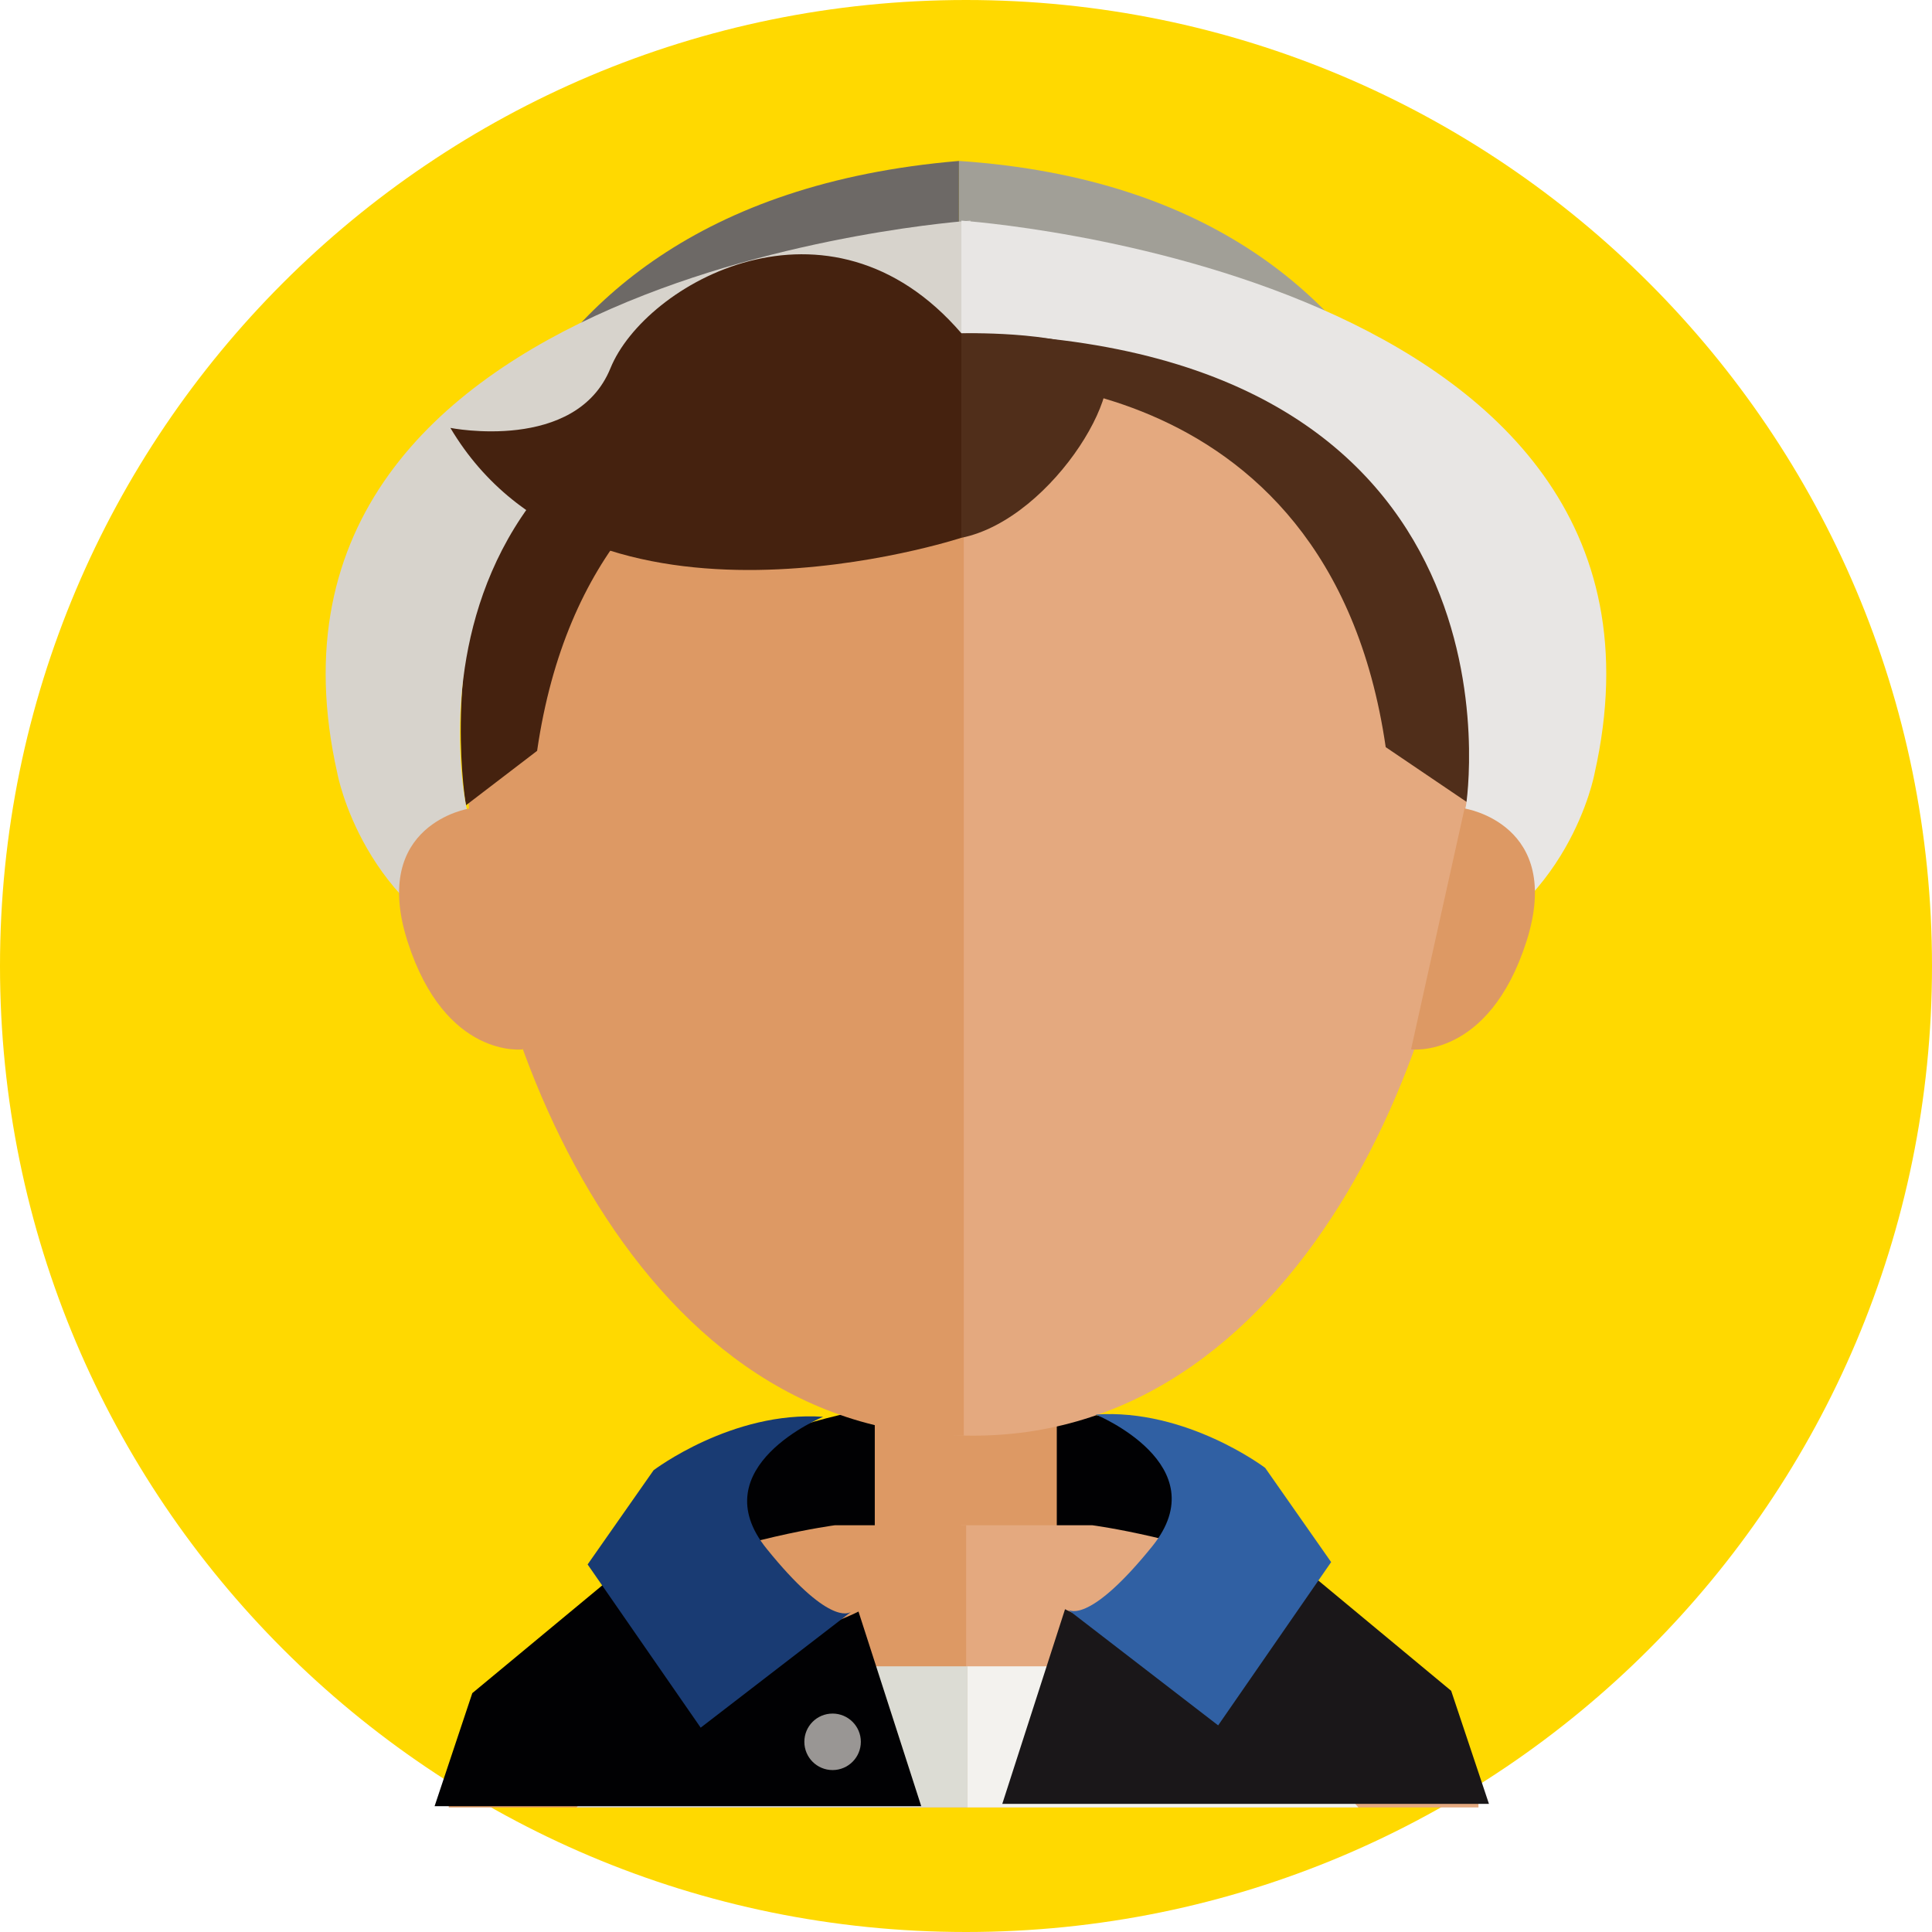 <?xml version="1.0" encoding="utf-8"?>
<!-- Generator: Adobe Illustrator 16.0.3, SVG Export Plug-In . SVG Version: 6.00 Build 0)  -->
<!DOCTYPE svg PUBLIC "-//W3C//DTD SVG 1.1//EN" "http://www.w3.org/Graphics/SVG/1.1/DTD/svg11.dtd">
<svg version="1.1" id="Capa_1" xmlns="http://www.w3.org/2000/svg" xmlns:xlink="http://www.w3.org/1999/xlink" x="0px" y="0px"
	 width="27.154px" height="27.154px" viewBox="0 0 27.154 27.154" enable-background="new 0 0 27.154 27.154" xml:space="preserve">
<g>
	<g>
		<defs>
			<rect id="SVGID_1_" x="-240.65" y="-261.56" width="792" height="612"/>
		</defs>
		<clipPath id="SVGID_2_">
			<use xlink:href="#SVGID_1_"  overflow="visible"/>
		</clipPath>
		<path clip-path="url(#SVGID_2_)" fill="#FFD900" d="M-2.849,13.577c0,7.499-6.079,13.577-13.577,13.577
			c-7.499,0-13.578-6.078-13.578-13.577S-23.925,0-16.426,0C-8.928,0-2.849,6.078-2.849,13.577"/>
		<path clip-path="url(#SVGID_2_)" fill="#FFD900" d="M27.154,13.577c0,7.499-6.078,13.577-13.577,13.577
			C6.079,27.154,0,21.076,0,13.577S6.079,0,13.577,0C21.076,0,27.154,6.078,27.154,13.577"/>
		<path clip-path="url(#SVGID_2_)" fill="#BFE10E" d="M-2.849,41.523c0,7.499-6.079,13.577-13.577,13.577
			c-7.499,0-13.578-6.078-13.578-13.577c0-7.499,6.079-13.578,13.578-13.578C-8.928,27.945-2.849,34.024-2.849,41.523"/>
		<path clip-path="url(#SVGID_2_)" fill="#BFE10E" d="M27.154,41.523c0,7.499-6.078,13.577-13.577,13.577
			C6.079,55.1,0,49.022,0,41.523c0-7.499,6.079-13.578,13.577-13.578C21.076,27.945,27.154,34.024,27.154,41.523"/>
		<path clip-path="url(#SVGID_2_)" fill="#F0047F" d="M-2.849,69.469c0,7.499-6.079,13.577-13.577,13.577
			c-7.499,0-13.578-6.078-13.578-13.577s6.079-13.577,13.578-13.577C-8.928,55.892-2.849,61.97-2.849,69.469"/>
		<path clip-path="url(#SVGID_2_)" fill="#F0047F" d="M27.154,69.469c0,7.499-6.078,13.577-13.577,13.577
			C6.079,83.046,0,76.968,0,69.469s6.079-13.577,13.577-13.577C21.076,55.892,27.154,61.97,27.154,69.469"/>
		<path clip-path="url(#SVGID_2_)" fill="#0A51A1" d="M-2.849,97.415c0,7.499-6.079,13.578-13.577,13.578
			c-7.499,0-13.578-6.079-13.578-13.578c0-7.498,6.079-13.576,13.578-13.576C-8.928,83.838-2.849,89.917-2.849,97.415"/>
		<path clip-path="url(#SVGID_2_)" fill="#0A51A1" d="M27.154,97.415c0,7.499-6.078,13.578-13.577,13.578
			C6.079,110.993,0,104.914,0,97.415c0-7.498,6.079-13.576,13.577-13.576C21.076,83.838,27.154,89.917,27.154,97.415"/>
		<path clip-path="url(#SVGID_2_)" fill="#FF8C00" d="M-2.849,125.362c0,7.498-6.079,13.576-13.577,13.576
			c-7.499,0-13.578-6.078-13.578-13.576c0-7.499,6.079-13.577,13.578-13.577C-8.928,111.785-2.849,117.863-2.849,125.362"/>
		<path clip-path="url(#SVGID_2_)" fill="#FF8C00" d="M27.154,125.362c0,7.498-6.078,13.576-13.577,13.576
			C6.079,138.938,0,132.86,0,125.362c0-7.499,6.079-13.577,13.577-13.577C21.076,111.785,27.154,117.863,27.154,125.362"/>
		<path clip-path="url(#SVGID_2_)" fill="#DE9865" d="M-23.963,39.69c0.526,1.637,1.605,1.498,1.605,1.498l-0.745-3.347
			C-23.104,37.841-24.49,38.056-23.963,39.69"/>
		<path clip-path="url(#SVGID_2_)" fill="#DE9865" d="M-9.713,37.842l-0.745,3.346c0,0,1.079,0.139,1.605-1.497
			C-8.326,38.055-9.713,37.842-9.713,37.842"/>
		<rect x="-17.659" y="45.352" clip-path="url(#SVGID_2_)" fill="#DE9865" width="2.533" height="2.528"/>
		<polygon clip-path="url(#SVGID_2_)" fill="#010103" points="-23.531,48.662 -10.362,48.662 -8.923,37.498 -24.098,37.193 		"/>
		<rect x="-17.645" y="45.39" clip-path="url(#SVGID_2_)" fill="#DE9865" width="2.441" height="2.573"/>
		<path clip-path="url(#SVGID_2_)" fill="#E4AA7F" d="M-16.421,30.074c-3.825,0-6.927,3.096-6.927,6.914
			c0,3.817,0.742,9.629,6.927,9.629c6.825,0,6.927-5.813,6.927-9.629C-9.495,33.17-12.596,30.074-16.421,30.074"/>
		<path clip-path="url(#SVGID_2_)" fill="#DE9865" d="M-23.348,36.988c0,3.817,0.742,9.629,6.927,9.629V30.074
			C-20.245,30.074-23.348,33.17-23.348,36.988"/>
		<path clip-path="url(#SVGID_2_)" fill="#E4AA7F" d="M-14.634,47.863h-1.824v3.92h7.2C-9.258,48.564-14.634,47.863-14.634,47.863"
			/>
		<path clip-path="url(#SVGID_2_)" fill="#DE9865" d="M-23.587,51.782h7.199v-3.92h-1.824
			C-18.212,47.862-23.587,48.564-23.587,51.782"/>
		<path clip-path="url(#SVGID_2_)" fill="#D7D3CC" d="M-17.863,47.789c0,0-3.75,0.307-2.878,0.35
			c0.872,0.044,0.654,3.644,0.654,3.644h3.707v-2.029C-18.342,49.839-17.863,47.789-17.863,47.789"/>
		<path clip-path="url(#SVGID_2_)" fill="#E9E7E5" d="M-14.897,47.789c0,0,0.479,2.051-1.483,1.964v2.029h3.706
			c0,0-0.218-3.6,0.655-3.644C-11.147,48.095-14.897,47.789-14.897,47.789"/>
		<path clip-path="url(#SVGID_2_)" fill="#010103" d="M-24.883,38.545c0.523,2.66,1.221,3.226-0.437,4.884
			c-1.656,1.657-2.703,5.625,2.4,6.497c4.995,0.854,4.403-3.619,4.403-3.619s-0.479,0.654-1.962-0.741
			c-1.483-1.396-2.703-3.533-2.398-7.937c0.306-4.405,6.456-3.489,6.456-3.489v-4.066C-23.089,29.628-25.406,35.885-24.883,38.545"
			/>
		<path clip-path="url(#SVGID_2_)" fill="#1A1719" d="M-7.971,38.545c0.523-2.66-1.792-8.917-8.462-8.471v4.066
			c0,0,6.151-0.916,6.457,3.489c0.305,4.404-0.916,6.541-2.399,7.937c-1.483,1.396-1.962,0.741-1.962,0.741s-0.59,4.473,4.405,3.619
			c5.102-0.872,4.056-4.84,2.398-6.497C-9.191,41.771-8.493,41.205-7.971,38.545"/>
		<path clip-path="url(#SVGID_2_)" fill="#010103" d="M-23.348,38.601c0,0,5.268-0.493,6.969-0.406v-6.846
			C-16.379,31.349-23.905,31.725-23.348,38.601"/>
		<path clip-path="url(#SVGID_2_)" fill="#1A1719" d="M-16.444,31.349v6.847c1.701-0.087,6.969,0.405,6.969,0.405
			C-8.918,31.725-16.444,31.349-16.444,31.349"/>
		<rect x="-17.383" y="40.419" clip-path="url(#SVGID_2_)" fill="#010103" width="1.004" height="0.61"/>
		<rect x="-16.401" y="40.419" clip-path="url(#SVGID_2_)" fill="#1A1719" width="1.003" height="0.61"/>
		<path clip-path="url(#SVGID_2_)" fill="#010103" d="M-21.787,40.681c-0.176,0.611,0.218,2.792,2.181,3.054
			c2.366,0.315,2.659-3.228,2.659-3.228C-19.781,38.806-21.787,40.681-21.787,40.681"/>
		<path clip-path="url(#SVGID_2_)" fill="#1A1719" d="M-15.829,40.463c0,0,0.295,3.542,2.661,3.227
			c1.962-0.261,2.355-2.442,2.18-3.053C-10.988,40.637-12.994,38.762-15.829,40.463"/>
		<path clip-path="url(#SVGID_2_)" fill="#DE9865" d="M5.853,124.19c0.537,1.673,1.639,1.531,1.639,1.531l-0.761-3.422
			C6.731,122.299,5.316,122.518,5.853,124.19"/>
		<path clip-path="url(#SVGID_2_)" fill="#DE9865" d="M20.503,122.299l-0.76,3.422c0,0,1.101,0.142,1.639-1.531
			C21.919,122.518,20.503,122.299,20.503,122.299"/>
		<rect x="12.289" y="129.981" clip-path="url(#SVGID_2_)" fill="#DE9865" width="2.585" height="2.584"/>
		<path clip-path="url(#SVGID_2_)" fill="#E4AA7F" d="M13.551,114.355c-3.905,0-7.07,3.166-7.07,7.07
			c0,3.906,1.969,9.851,7.07,9.851c5.862,0,7.07-5.944,7.07-9.851C20.621,117.521,17.456,114.355,13.551,114.355"/>
		<path clip-path="url(#SVGID_2_)" fill="#DE9865" d="M6.482,121.425c0,3.905,1.598,9.851,7.07,9.851v-16.92
			C9.648,114.356,6.482,117.521,6.482,121.425"/>
		<path clip-path="url(#SVGID_2_)" fill="#D7D3CC" d="M15.455,132.565h-3.56c-5.301,0.685-5.613,4.009-5.613,4.009h14.637
			C20.918,133.283,15.455,132.565,15.455,132.565"/>
		<path clip-path="url(#SVGID_2_)" fill="#F5E4D7" d="M15.573,132.565h-1.861v4.009h7.348
			C21.06,133.283,15.573,132.565,15.573,132.565"/>
		<path clip-path="url(#SVGID_2_)" fill="#010103" d="M12.082,123.643H8.287c-0.483,0-0.874,0.337-0.874,0.75
			c0,0,0.479,2.765,2.779,2.765c2.301,0,2.764-2.765,2.764-2.765C12.956,123.98,12.564,123.643,12.082,123.643"/>
		<path clip-path="url(#SVGID_2_)" fill="#1A1719" d="M18.986,123.643h-3.794c-0.483,0-0.875,0.337-0.875,0.75
			c0,0,0.464,2.765,2.764,2.765c2.301,0,2.78-2.765,2.78-2.765C19.861,123.98,19.47,123.643,18.986,123.643"/>
		<path clip-path="url(#SVGID_2_)" fill="#010103" d="M12.337,124.547c0,0.189,0.152,0.342,0.342,0.342h0.974v-0.684h-0.974
			C12.489,124.206,12.337,124.359,12.337,124.547"/>
		<path clip-path="url(#SVGID_2_)" fill="#1A1719" d="M14.581,124.206h-0.927v0.684h0.927c0.188,0,0.342-0.152,0.342-0.342
			C14.922,124.359,14.769,124.206,14.581,124.206"/>
		<path clip-path="url(#SVGID_2_)" fill="#DE9865" d="M13.405,132.429v2.48c0.169,0.146,0.169,0.192,0.169,0.192l0.168-0.168
			l-0.048-2.505H13.405z"/>
		<path clip-path="url(#SVGID_2_)" fill="#E4AA7F" d="M13.577,132.431l0.004,2.671c0,0,3.321-0.636,3.32-2.218
			C16.9,132.884,16.076,132.375,13.577,132.431"/>
		<path clip-path="url(#SVGID_2_)" fill="#DE9865" d="M10.253,132.884c-0.002,1.582,3.32,2.218,3.32,2.218l0.003-2.671
			C11.079,132.375,10.253,132.884,10.253,132.884"/>
		<path clip-path="url(#SVGID_2_)" fill="#010103" d="M12.956,113.638l-1.487-0.987l-0.917,1.705l-1.871-1.423
			c-0.284,0.44-0.707,2.472-0.707,2.472c-0.565-0.283-1.978-0.495-1.978-0.495l0.286,3.143l-0.991-0.313
			c0.07,1.487,1.243,4.559,1.243,4.559s1.094-2.021,0.879-3.293c-0.216-1.271,3.78-0.988,6.16-0.177l0.898-2.471l-0.89-3.707
			L12.956,113.638z"/>
		<path clip-path="url(#SVGID_2_)" fill="#1A1719" d="M21.157,114.91c0,0-1.411,0.212-1.977,0.494c0,0-0.423-2.029-0.706-2.472
			l-1.871,1.423l-0.919-1.704l-1.486,0.988l-0.617-0.988v0.529v5.649c2.38-0.813,6.376-1.096,6.161,0.176
			c-0.215,1.271,0.878,3.294,0.878,3.294s1.173-3.072,1.243-4.561l-0.991,0.314L21.157,114.91z"/>
		<path clip-path="url(#SVGID_2_)" fill="#FBAD4B" d="M23.174,96.958c-1.923-1.406-1.968-3.749-1.968-3.749
			c0.377-4.59-7.701-2.668-7.701-2.668v11.662h9.764c1.781-1.265-0.986-2.201-0.095-2.201
			C24.066,100.002,25.097,98.363,23.174,96.958"/>
		<path clip-path="url(#SVGID_2_)" fill="#FD9B28" d="M5.948,93.209c0,0-0.046,2.343-1.969,3.749c-1.923,1.404-0.89,3.043,0,3.043
			c0.891,0-1.876,0.938-0.094,2.203h9.764V90.542C13.649,90.542,5.57,88.62,5.948,93.209"/>
		<path clip-path="url(#SVGID_2_)" fill="#DD9964" d="M5.441,95.65c0.576,1.792,1.757,1.64,1.757,1.64l-0.816-3.666
			C6.382,93.624,4.864,93.857,5.441,95.65"/>
		<path clip-path="url(#SVGID_2_)" fill="#DD9964" d="M20.914,93.635l-0.801,3.596c0,0,1.159,0.149,1.725-1.608
			C22.402,93.864,20.914,93.635,20.914,93.635"/>
		<rect x="12.267" y="101.707" clip-path="url(#SVGID_2_)" fill="#DD9964" width="2.722" height="2.718"/>
		<path clip-path="url(#SVGID_2_)" fill="#E4A97F" d="M13.597,85.287c-4.109,0-7.44,3.327-7.44,7.431s2.073,10.471,7.44,10.35
			c7.502-0.166,7.439-6.246,7.439-10.35S17.705,85.287,13.597,85.287"/>
		<path clip-path="url(#SVGID_2_)" fill="#DD9964" d="M6.158,92.717c0,4.104-0.21,9.867,7.44,10.35v-17.78
			C9.489,85.287,6.158,88.614,6.158,92.717"/>
		<path clip-path="url(#SVGID_2_)" fill="#DD9964" d="M6.146,108.582h7.464v-4.212h-1.691
			C11.919,104.37,6.146,105.124,6.146,108.582"/>
		<path clip-path="url(#SVGID_2_)" fill="#E4A97F" d="M15.266,104.37h-1.69v4.212h7.463C21.039,105.124,15.266,104.37,15.266,104.37
			"/>
		<path clip-path="url(#SVGID_2_)" fill="#680008" d="M10.748,104.328c-0.187,0.037-0.483,0.125-0.483,0.125
			c-0.376,0.363-2.633,4.071-2.633,4.071h5.684v-1.064C9.785,107.346,10.748,104.328,10.748,104.328"/>
		<path clip-path="url(#SVGID_2_)" fill="#AF090F" d="M16.196,104.475c0,0,0.907,3.019-2.624,3.132v1.063h5.739
			c0,0-2.256-3.709-2.633-4.07C16.678,104.6,16.383,104.511,16.196,104.475"/>
		<path clip-path="url(#SVGID_2_)" fill="#FD9B28" d="M10.125,92.564c0,0,1.477,0.51,3.473,1.107l-0.035-2.108
			C12,91.659,10.655,91.944,10.125,92.564"/>
		<path clip-path="url(#SVGID_2_)" fill="#FBAD4B" d="M20.771,92.086c-0.371-0.186-4.195-0.707-7.207-0.523l0.034,2.108
			c2.359,0.706,5.444,1.533,7.682,1.787C21.28,95.458,21.333,92.367,20.771,92.086"/>
		<path clip-path="url(#SVGID_2_)" fill="#680008" d="M5.948,93.209c0,0,2.935-0.795,7.706-0.795v-7.496
			C13.654,84.918,4.539,84.498,5.948,93.209"/>
		<path clip-path="url(#SVGID_2_)" fill="#AF090F" d="M13.564,84.918v7.495c4.771,0,7.706,0.796,7.706,0.796
			C22.679,84.498,13.564,84.918,13.564,84.918"/>
		<path clip-path="url(#SVGID_2_)" fill="#680008" d="M5.659,91.993c-0.009,0.012-0.352,0.069-0.349,0.624
			c0.005,0.957,1.304,0.441,1.304,0.441l1.656-1.861H5.8C5.227,91.478,5.8,91.782,5.659,91.993"/>
		<path clip-path="url(#SVGID_2_)" fill="#AF090F" d="M21.476,91.993c-0.141-0.211,0.431-0.515-0.141-0.796h-2.469l1.655,1.861
			c0,0,1.299,0.516,1.304-0.441C21.828,92.062,21.485,92.004,21.476,91.993"/>
		<path clip-path="url(#SVGID_2_)" fill="#010103" d="M5.948,108.637l7.673,0.033v-1.58c-3.316,0.026-6.184-0.935-6.184-0.935
			C6.02,107.062,5.948,108.637,5.948,108.637"/>
		<path clip-path="url(#SVGID_2_)" fill="#1A1719" d="M19.769,106.155c0,0-2.868,0.963-6.184,0.937v1.58l7.674-0.035
			C21.259,108.636,21.187,107.061,19.769,106.155"/>
		<rect x="12.078" y="74.088" clip-path="url(#SVGID_2_)" fill="#DD9964" width="2.559" height="2.558"/>
		<path clip-path="url(#SVGID_2_)" fill="#E8E6E4" d="M15.067,76.646v-0.603h-3.536v0.603c-5.267,0.677-5.577,3.966-5.577,3.966
			h14.542C20.496,77.356,15.067,76.646,15.067,76.646"/>
		<path clip-path="url(#SVGID_2_)" fill="#F6F6F2" d="M15.197,76.646v-0.603h-1.843v4.568h7.272
			C20.626,77.356,15.197,76.646,15.197,76.646"/>
		<path clip-path="url(#SVGID_2_)" fill="#DD9964" d="M20.3,66.459l-0.753,3.386c0,0,1.09,0.142,1.621-1.515
			C21.7,66.675,20.3,66.459,20.3,66.459"/>
		<path clip-path="url(#SVGID_2_)" fill="#DD9964" d="M5.7,68.331c0.531,1.656,1.621,1.515,1.621,1.515l-0.753-3.386
			C6.568,66.459,5.167,66.675,5.7,68.331"/>
		<path clip-path="url(#SVGID_2_)" fill="#E4A97F" d="M13.519,58.536c-3.864-0.059-7.042,3.026-7.101,6.89
			c-0.057,3.864,2.987,9.865,6.85,9.85c5.22-0.022,7.192-5.603,7.25-9.466C20.576,61.945,17.382,58.593,13.519,58.536"/>
		<path clip-path="url(#SVGID_2_)" fill="#DD9964" d="M6.353,65.809c0,3.864,2.052,9.687,7.038,9.443V58.511
			C9.528,58.511,6.353,61.945,6.353,65.809"/>
		<polygon clip-path="url(#SVGID_2_)" fill="#C7C4C6" points="11.531,76.646 12.145,77.625 13.221,76.043 11.531,76.043 		"/>
		<polygon clip-path="url(#SVGID_2_)" fill="#E8E6E4" points="14.606,77.625 15.22,76.646 15.22,76.043 13.53,76.043 		"/>
		<path clip-path="url(#SVGID_2_)" fill="#010103" d="M11.33,58.733c-6.73,1.494-4.933,8.246-4.933,8.246l1.043-1.788
			c-0.763-1.675,1.342-2.558,2.764-3.115c1.42-0.559,3.222,0.953,3.222,0.953v-4.628C12.594,58.348,11.33,58.733,11.33,58.733"/>
		<path clip-path="url(#SVGID_2_)" fill="#1A1719" d="M15.523,58.733c0,0-1.265-0.385-2.098-0.332v4.628
			c0,0,3.348,1.882,5.791,0.394c0.506-0.308,0.531,1.033,0.196,1.769l1.055,1.629C20.467,66.82,21.776,60.823,15.523,58.733"/>
		<path clip-path="url(#SVGID_2_)" fill="#010103" d="M11.897,70.513c-0.827,0.629-0.795,1.788-1.39,1.39
			c0,0,1.635,1.191,2.918-0.959C13.425,70.944,12.725,69.885,11.897,70.513"/>
		<path clip-path="url(#SVGID_2_)" fill="#1A1719" d="M14.956,70.513c-0.827-0.628-1.53,0.431-1.53,0.431
			c1.285,2.15,2.92,0.959,2.92,0.959C15.749,72.301,15.783,71.142,14.956,70.513"/>
		<path clip-path="url(#SVGID_2_)" fill="#1A1719" d="M21.56,59.937c-0.1,0.034-1.433,0.348-1.433,0.348
			c-1.864-1.464-4.866-1.638-4.875-1.627c-2.877,3.429,1.512,5.638,3.778,4.871C21.296,62.762,21.66,59.902,21.56,59.937"/>
		<path clip-path="url(#SVGID_2_)" fill="#010103" d="M11.571,76.587c-0.221,0.552,0.077,0.508,0.056,0.618
			c-0.023,0.11-0.109,0.388-0.1,0.452c0.023,0.154,0.154,0.375,0.64,0.231c0.642-0.189,1.114-0.353,1.114-0.353
			s-0.188-0.508-0.286-0.872C12.995,76.665,11.792,76.037,11.571,76.587"/>
		<path clip-path="url(#SVGID_2_)" fill="#1A1719" d="M15.141,76.587c-0.221-0.551-1.424,0.077-1.424,0.077
			c-0.098,0.364-0.287,0.872-0.287,0.872s0.473,0.163,1.115,0.353c0.486,0.144,0.617-0.077,0.64-0.231
			c0.009-0.064-0.077-0.342-0.1-0.452C15.064,77.095,15.362,77.139,15.141,76.587"/>
		<path clip-path="url(#SVGID_2_)" fill="#1A1719" d="M12.995,76.665c0,0-0.354,0.927,0.353,0.949l-0.003-0.938L12.995,76.665z"/>
		<path clip-path="url(#SVGID_2_)" fill="#010103" d="M13.349,76.675l-0.002,0.938c0.706-0.021,0.353-0.949,0.353-0.949
			L13.349,76.675z"/>
		<path clip-path="url(#SVGID_2_)" fill="#1A1719" d="M-16.367,2.263c-12.261,0.082-8.062,19.541-7.284,20.594h14.542
			C-9.109,22.857-4.106,2.181-16.367,2.263"/>
		<path clip-path="url(#SVGID_2_)" fill="#010103" d="M-23.651,22.99h7.25l0.034-20.727C-28.628,2.344-24.428,21.936-23.651,22.99"
			/>
		<path clip-path="url(#SVGID_2_)" fill="#DD9964" d="M-24.075,12.059c0.532,1.656,1.621,1.515,1.621,1.515l-0.753-3.386
			C-23.207,10.188-24.607,10.404-24.075,12.059"/>
		<rect x="-17.708" y="17.789" clip-path="url(#SVGID_2_)" fill="#DD9964" width="2.558" height="2.558"/>
		<path clip-path="url(#SVGID_2_)" fill="#E4A97F" d="M-16.405,2.328c-3.863,0-6.995,3.132-6.995,6.997
			c0,3.863,3.134,9.857,6.995,9.744c7.328-0.215,6.996-5.881,6.996-9.744C-9.409,5.46-12.541,2.328-16.405,2.328"/>
		<path clip-path="url(#SVGID_2_)" fill="#DD9964" d="M-23.4,9.325c0,3.863-0.251,9.679,6.995,9.744V2.328
			C-20.268,2.328-23.4,5.461-23.4,9.325"/>
		<path clip-path="url(#SVGID_2_)" fill="#1A1719" d="M-16.431,2.263c0,0-0.621-0.007-1.484,0.168
			c-1.201,0.245-2.868,0.843-3.987,2.308c0,0,0.007,0.015,0.022,0.039c-2.297,2.568-1.562,5.856-1.562,5.856
			c1.313-0.716,0.977-1.787,1.856-3.207c1.954,2.173,6.619,1.721,12.745,2.762C-8.841,10.189-8.835,2.328-16.431,2.263"/>
		<path clip-path="url(#SVGID_2_)" fill="#010103" d="M-17.916,2.431L-17.916,2.431c-1.2,0.244-2.867,0.842-3.986,2.308
			c0,0,0.007,0.014,0.021,0.039c-3.091,2.604-1.561,5.856-1.561,5.856c1.312-0.716,1.411-0.728,2.29-2.148
			c0.873,0.971,1.818,0.869,4.837,0.75l-0.117-6.973C-16.432,2.263-17.053,2.256-17.916,2.431"/>
		<path clip-path="url(#SVGID_2_)" fill="#193B73" d="M-14.575,20.347h-3.522c-5.246,0.678-5.554,3.967-5.554,3.967h14.483
			C-9.167,21.057-14.575,20.347-14.575,20.347"/>
		<path clip-path="url(#SVGID_2_)" fill="#3060A3" d="M-14.589,20.347h-1.843v3.967h7.272C-9.16,21.057-14.589,20.347-14.589,20.347
			"/>
		<path clip-path="url(#SVGID_2_)" fill="#010103" d="M-25.254,15.681c-1.104,1.192-2.471,2.346-0.265,4.328
			s-0.459,2.926-1.178,3.292h3.523l1.854-4.796l-3.336-6.229C-24.656,12.276-24.151,14.49-25.254,15.681"/>
		<path clip-path="url(#SVGID_2_)" fill="#1A1719" d="M-7.333,19.999c2.206-1.981,0.838-3.137-0.266-4.328
			c-1.102-1.191-0.597-3.404-0.597-3.404l-3.335,6.228l1.853,4.796h3.523C-6.875,22.926-9.541,21.98-7.333,19.999"/>
		<path clip-path="url(#SVGID_2_)" fill="#010103" d="M-17.913,11.519h-3.754c-0.478,0-0.866,0.332-0.866,0.742
			c0,0,0.474,2.735,2.751,2.735c2.275,0,2.735-2.735,2.735-2.735C-17.046,11.851-17.434,11.519-17.913,11.519"/>
		<path clip-path="url(#SVGID_2_)" fill="#D7D3CC" d="M-18.378,11.909h-2.823c-0.36,0-0.651,0.25-0.651,0.558
			c0,0,0.357,2.056,2.069,2.056c1.711,0,2.055-2.056,2.055-2.056C-17.729,12.159-18.02,11.909-18.378,11.909"/>
		<path clip-path="url(#SVGID_2_)" fill="#1A1719" d="M-11.08,11.519h-3.754c-0.478,0-0.866,0.332-0.866,0.742
			c0,0,0.459,2.735,2.734,2.735c2.277,0,2.752-2.735,2.752-2.735C-10.213,11.851-10.601,11.519-11.08,11.519"/>
		<path clip-path="url(#SVGID_2_)" fill="#E8E6E4" d="M-11.545,11.909h-2.822c-0.361,0-0.652,0.25-0.652,0.558
			c0,0,0.345,2.056,2.057,2.056c1.711,0,2.068-2.056,2.068-2.056C-10.895,12.159-11.187,11.909-11.545,11.909"/>
		<path clip-path="url(#SVGID_2_)" fill="#010103" d="M-17.659,12.413c0,0.187,0.151,0.338,0.337,0.338h0.966v-0.676h-0.966
			C-17.508,12.075-17.659,12.226-17.659,12.413"/>
		<path clip-path="url(#SVGID_2_)" fill="#1A1719" d="M-15.439,12.075h-0.917v0.676h0.917c0.187,0,0.338-0.151,0.338-0.338
			C-15.101,12.227-15.252,12.075-15.439,12.075"/>
		<path clip-path="url(#SVGID_2_)" fill="#DD9964" d="M-16.603,20.212v2.454c0.168,0.144,0.168,0.191,0.168,0.191l0.166-0.166
			l-0.047-2.479H-16.603z"/>
		<path clip-path="url(#SVGID_2_)" fill="#E4A97F" d="M-16.432,20.214l0.004,2.643c0,0,3.286-0.629,3.285-2.194
			C-13.143,20.663-13.959,20.158-16.432,20.214"/>
		<path clip-path="url(#SVGID_2_)" fill="#DD9964" d="M-19.722,20.663c0,1.564,3.287,2.194,3.287,2.194l0.003-2.643
			C-18.905,20.158-19.722,20.663-19.722,20.663"/>
		<rect x="12.208" y="46.026" clip-path="url(#SVGID_2_)" fill="#DD9964" width="2.558" height="2.69"/>
		<path clip-path="url(#SVGID_2_)" fill="#DD9964" d="M15.198,48.584h-3.536c-5.267,0.678-5.577,3.966-5.577,3.966h14.542
			C20.532,49.622,15.198,48.584,15.198,48.584"/>
		<path clip-path="url(#SVGID_2_)" fill="#E4A97F" d="M15.328,48.584h-1.843v3.966h7.271C20.012,49.092,15.328,48.584,15.328,48.584
			"/>
		<path clip-path="url(#SVGID_2_)" fill="#DD9964" d="M20.443,38.426l-0.753,3.385c0,0,1.09,0.141,1.622-1.514
			C21.843,38.642,20.443,38.426,20.443,38.426"/>
		<path clip-path="url(#SVGID_2_)" fill="#DD9964" d="M5.841,40.297c0.532,1.656,1.621,1.515,1.621,1.515L6.71,38.426
			C6.71,38.426,5.311,38.642,5.841,40.297"/>
		<path clip-path="url(#SVGID_2_)" fill="#E4A97F" d="M13.537,30.5c-3.864,0-6.996,3.132-6.996,6.996
			c0,3.863,3.132,9.746,6.996,9.746c5.849,0,6.995-5.883,6.995-9.746C20.532,33.632,17.399,30.5,13.537,30.5"/>
		<path clip-path="url(#SVGID_2_)" fill="#DD9964" d="M6.516,37.562c0,3.864,1.259,9.745,6.996,9.745v-16.74
			C9.648,30.566,6.516,33.699,6.516,37.562"/>
		<path clip-path="url(#SVGID_2_)" fill="#010103" d="M11.454,30.816c-5.721,1.902-4.913,7.674-4.913,7.674l1.049-1.546
			c-0.76-1.588,0.627-3.22,2.038-3.75c1.412-0.529,3.909,1.699,3.909,1.699v-4.392C12.708,30.452,11.454,30.816,11.454,30.816"/>
		<path clip-path="url(#SVGID_2_)" fill="#1A1719" d="M15.62,30.816c0,0-1.255-0.364-2.083-0.315v4.392c0,0,2.496-2.228,3.908-1.699
			c1.412,0.53,2.798,2.162,2.039,3.75l1.048,1.546C20.532,38.49,21.339,32.718,15.62,30.816"/>
		<path clip-path="url(#SVGID_2_)" fill="#FE4C10" d="M10.851,48.716c-1.69,0.106-3.065,1.262-3.065,1.262l0.65,2.572h4.978v-1.683
			C11.241,50.874,10.851,48.716,10.851,48.716"/>
		<path clip-path="url(#SVGID_2_)" fill="#FC6739" d="M13.41,50.867v1.684h4.976l0.651-2.572c0,0-1.376-1.155-3.064-1.262
			C15.973,48.716,15.582,50.874,13.41,50.867"/>
		<path clip-path="url(#SVGID_2_)" fill="#CB7B46" d="M-16.367,113.039c-12.261,0.081-8.063,19.541-7.284,20.594h14.542
			C-9.109,133.632-4.106,112.958-16.367,113.039"/>
		<path clip-path="url(#SVGID_2_)" fill="#7D4113" d="M-23.651,133.765h7.25l0.034-20.727
			C-28.628,113.12-24.429,132.711-23.651,133.765"/>
		<rect x="-17.708" y="128.565" clip-path="url(#SVGID_2_)" fill="#DD9964" width="2.558" height="2.558"/>
		<path clip-path="url(#SVGID_2_)" fill="#E4A97F" d="M-16.405,113.104c-3.863,0-6.995,3.132-6.995,6.996s3.134,9.858,6.995,9.745
			c7.328-0.214,6.996-5.881,6.996-9.745S-12.541,113.104-16.405,113.104"/>
		<path clip-path="url(#SVGID_2_)" fill="#DD9964" d="M-23.4,120.1c0,3.863-0.251,9.68,6.995,9.744v-16.74
			C-20.268,113.104-23.4,116.237-23.4,120.1"/>
		<path clip-path="url(#SVGID_2_)" fill="#0D2E14" d="M-14.538,131.123h-3.536c-5.268,0.677-5.577,3.966-5.577,3.966h14.542
			C-9.108,131.833-14.538,131.123-14.538,131.123"/>
		<path clip-path="url(#SVGID_2_)" fill="#164C22" d="M-14.589,131.123h-1.843v3.966h7.272
			C-9.16,131.833-14.589,131.123-14.589,131.123"/>
		<path clip-path="url(#SVGID_2_)" fill="#7D4113" d="M-25.255,126.457c-1.103,1.191-2.471,2.346-0.264,4.328
			c2.206,1.981-0.459,2.927-1.178,3.293h3.523l1.854-4.797l-3.336-6.229C-24.656,123.051-24.151,125.265-25.255,126.457"/>
		<path clip-path="url(#SVGID_2_)" fill="#CB7B46" d="M-7.333,130.775c2.206-1.981,0.838-3.137-0.266-4.327
			c-1.102-1.192-0.597-3.406-0.597-3.406l-3.336,6.229l1.854,4.796h3.523C-6.875,133.702-9.541,132.756-7.333,130.775"/>
		<path clip-path="url(#SVGID_2_)" fill="#686562" d="M-16.428,133.633c0,0,3.286-0.63,3.286-2.195c0,0-0.453-0.149-3.263-0.936
			L-16.428,133.633z"/>
		<path clip-path="url(#SVGID_2_)" fill="#686562" d="M-16.417,133.633l0.013-3.131c-1.545,0.015-3.299,0.936-3.299,0.936
			C-19.705,133.003-16.417,133.633-16.417,133.633"/>
		<path clip-path="url(#SVGID_2_)" fill="#7D4113" d="M-23.028,116.524c-1.601,2.883-0.429,4.674-0.429,4.674
			c2.955-0.736,7.017-4.91,7.017-4.91l0.035-3.184C-17.762,112.971-21.426,113.64-23.028,116.524"/>
		<path clip-path="url(#SVGID_2_)" fill="#CB7B46" d="M-16.455,113.104l0.035,3.184c0,0,4.43,4.45,7.386,5.187
			c0,0,0.803-2.067-0.798-4.951C-11.433,113.64-15.098,112.972-16.455,113.104"/>
		<path clip-path="url(#SVGID_2_)" fill="#E8E7E0" d="M-16.405,130.502l0.593,1.305l1.389-0.651l-0.365-0.653
			C-14.788,130.502-15.639,130.356-16.405,130.502"/>
		<path clip-path="url(#SVGID_2_)" fill="#D7D3CC" d="M-18.072,130.502l-0.365,0.652l1.389,0.652l0.593-1.305
			C-17.219,130.356-18.072,130.502-18.072,130.502"/>
		<path clip-path="url(#SVGID_2_)" fill="#0D2E14" d="M-16.472,132.645c-0.147,0-0.267,0.12-0.267,0.267
			c0,0.147,0.12,0.267,0.267,0.267c0.146,0,0.266-0.119,0.266-0.267C-16.206,132.765-16.326,132.645-16.472,132.645"/>
		<path clip-path="url(#SVGID_2_)" fill="#010103" d="M9.286,21.017l0.529,0.971c0,0,1.306-0.529,3.765-0.551v-1.699
			C13.58,19.738,11.492,19.473,9.286,21.017"/>
		<path clip-path="url(#SVGID_2_)" fill="#010103" d="M13.622,19.738v1.699c2.458,0.022,3.764,0.551,3.764,0.551l0.529-0.971
			C15.708,19.473,13.622,19.738,13.622,19.738"/>
		<path clip-path="url(#SVGID_2_)" fill="#FBAD4B" d="M13.64,4.685l0.003,1.781l2.149-0.213C15.53,4.675,13.64,4.685,13.64,4.685"/>
		<path clip-path="url(#SVGID_2_)" fill="#3060A3" d="M11.964,6.143c0.231-0.054,1.747-0.229,1.747-0.229V5.208
			C12.242,5.208,11.964,6.143,11.964,6.143"/>
		<path clip-path="url(#SVGID_2_)" fill="#3060A3" d="M13.678,5.208v0.705c0,0,1.516,0.175,1.747,0.229
			C15.425,6.143,15.147,5.208,13.678,5.208"/>
		<rect x="12.295" y="18.897" clip-path="url(#SVGID_2_)" fill="#DD9964" width="2.558" height="2.558"/>
		<path clip-path="url(#SVGID_2_)" fill="#E4A97F" d="M13.677,3.437c-3.864,0-6.996,3.133-6.996,6.996s2.28,9.745,6.996,9.745
			c4.703,0,6.996-5.882,6.996-9.745S17.541,3.437,13.677,3.437"/>
		<path clip-path="url(#SVGID_2_)" fill="#DD9964" d="M6.55,10.433c0,3.863,2.313,9.745,6.996,9.745V3.437
			C9.682,3.437,6.55,6.57,6.55,10.433"/>
		<path clip-path="url(#SVGID_2_)" fill="#E4A97F" d="M15.351,21.437h-1.843v3.966h7.272C20.78,22.147,15.351,21.437,15.351,21.437"
			/>
		<path clip-path="url(#SVGID_2_)" fill="#DD9964" d="M6.307,25.403h7.272v-3.966h-1.843C11.736,21.437,6.307,22.148,6.307,25.403"
			/>
		<polygon clip-path="url(#SVGID_2_)" fill="#DCDCD4" points="8.104,25.403 13.598,25.403 13.598,23.42 9.833,23.42 		"/>
		<polygon clip-path="url(#SVGID_2_)" fill="#DCDCD4" points="9.454,22.034 9.833,23.42 9.942,23.42 9.564,21.986 		"/>
		<polygon clip-path="url(#SVGID_2_)" fill="#F3F2EE" points="13.598,23.42 13.598,25.403 19.092,25.403 17.363,23.42 		"/>
		<polygon clip-path="url(#SVGID_2_)" fill="#F3F2EE" points="17.253,23.42 17.362,23.42 17.742,22.034 17.631,21.985 		"/>
		<path clip-path="url(#SVGID_2_)" fill="#45220F" d="M6.549,11.318l1-0.765c0.808-5.555,5.997-5.162,5.997-5.162V3.384
			C5.257,3.971,6.549,11.318,6.549,11.318"/>
		<path clip-path="url(#SVGID_2_)" fill="#502E1A" d="M13.48,3.332v2.006c0,0,5.189-0.392,5.996,5.163l1.195,0.809
			C20.671,11.31,21.768,3.918,13.48,3.332"/>
		<path clip-path="url(#SVGID_2_)" fill="#010103" d="M8.756,21.812l-0.044,0.265l-2.074,1.72l-0.53,1.589h6.84l-0.882-2.736
			C12.066,22.649,9.947,23.796,8.756,21.812"/>
		<path clip-path="url(#SVGID_2_)" fill="#193B73" d="M10.775,21.767c-0.927-1.147,0.794-1.854,0.794-1.854
			c-1.279-0.088-2.383,0.751-2.383,0.751l-0.927,1.324l1.589,2.294l2.114-1.628C11.923,22.681,11.633,22.83,10.775,21.767"/>
		<path clip-path="url(#SVGID_2_)" fill="#193B73" d="M11.961,22.654c0.003-0.002,0.005-0.004,0.005-0.004L11.961,22.654z"/>
		<path clip-path="url(#SVGID_2_)" fill="#999694" d="M11.702,24.084c-0.22,0-0.397,0.177-0.397,0.397
			c0,0.219,0.177,0.397,0.397,0.397c0.219,0,0.397-0.178,0.397-0.397C12.099,24.261,11.92,24.084,11.702,24.084"/>
		<path clip-path="url(#SVGID_2_)" fill="#1A1719" d="M18.323,22.043l-0.044-0.265c-1.191,1.986-3.31,0.839-3.31,0.839l-0.882,2.736
			h6.84l-0.531-1.589L18.323,22.043z"/>
		<polyline clip-path="url(#SVGID_2_)" fill="#3060A3" points="15.007,22.621 15.002,22.617 15.007,22.621 		"/>
		<path clip-path="url(#SVGID_2_)" fill="#3060A3" d="M15.4,19.881c0,0,1.721,0.706,0.794,1.853
			c-0.859,1.063-1.149,0.915-1.187,0.887l2.114,1.629l1.588-2.295l-0.927-1.324C17.782,20.631,16.679,19.793,15.4,19.881"/>
		<path clip-path="url(#SVGID_2_)" fill="#A19F97" d="M13.478,2.262v2.339c0,0,5.78-0.573,7.148,4.59
			C20.626,9.191,20.671,2.748,13.478,2.262"/>
		<path clip-path="url(#SVGID_2_)" fill="#6D6966" d="M6.33,9.191c1.368-5.163,7.148-4.59,7.148-4.59V2.262
			C6.151,2.88,6.33,9.191,6.33,9.191"/>
		<path clip-path="url(#SVGID_2_)" fill="#D7D3CC" d="M4.741,10.868c0,0,0.353,1.942,2.294,2.647L6.55,11.319
			c0,0-1.396-6.55,7.09-6.634V3.101C13.64,3.101,3.152,3.807,4.741,10.868"/>
		<path clip-path="url(#SVGID_2_)" fill="#E8E6E4" d="M13.512,3.101v1.584c8.129,0.138,7.093,6.634,7.093,6.634l-0.488,2.197
			c1.943-0.706,2.295-2.648,2.295-2.648C24.001,3.808,13.512,3.101,13.512,3.101"/>
		<path clip-path="url(#SVGID_2_)" fill="#DD9964" d="M5.729,13.235c0.532,1.655,1.621,1.514,1.621,1.514l-0.752-3.386
			C6.598,11.363,5.198,11.579,5.729,13.235"/>
		<path clip-path="url(#SVGID_2_)" fill="#DD9964" d="M20.584,11.363l-0.752,3.386c0,0,1.089,0.14,1.621-1.514
			C21.984,11.578,20.584,11.363,20.584,11.363"/>
		<path clip-path="url(#SVGID_2_)" fill="#45220F" d="M8.58,5.175C8.095,6.366,6.33,6.014,6.33,6.014
			c1.94,3.265,7.183,1.544,7.183,1.544V4.685C11.649,2.518,9.064,3.984,8.58,5.175"/>
		<path clip-path="url(#SVGID_2_)" fill="#502E1A" d="M15.419,4.955c-0.573-0.309-1.907-0.27-1.907-0.27v2.874
			C14.827,7.292,15.993,5.264,15.419,4.955"/>
		<path clip-path="url(#SVGID_2_)" fill="#FCAF4C" d="M-24.434,63.466c0,0,1.248,6.902,2.159,8.884
			c0.909,1.98,1.188,2.233,0.452,2.612c0,0,1.948,0.453,2.627-0.489c0,0,2.208,1.404,2.764,1.285V59.326
			C-16.432,59.326-23.121,59.386-24.434,63.466"/>
		<path clip-path="url(#SVGID_2_)" fill="#FCAF4C" d="M-16.467,59.326v16.433c0.555,0.12,2.763-1.285,2.763-1.285
			c0.68,0.943,2.627,0.49,2.627,0.49c-0.736-0.379-0.457-0.632,0.453-2.613c0.909-1.98,2.159-8.884,2.159-8.884
			C-9.78,59.386-16.467,59.326-16.467,59.326"/>
		<path clip-path="url(#SVGID_2_)" fill="#DE9865" d="M-24.031,68.004c0.53,1.635,1.617,1.497,1.617,1.497l-0.75-3.347
			C-23.164,66.155-24.561,66.369-24.031,68.004"/>
		<path clip-path="url(#SVGID_2_)" fill="#E4AA7F" d="M-9.673,66.155l-0.75,3.347c0,0,1.086,0.138,1.617-1.497
			C-8.277,66.369-9.673,66.155-9.673,66.155"/>
		<path clip-path="url(#SVGID_2_)" fill="#DCDCD5" d="M-17.7,74.815c-0.35,0-0.634,0.282-0.634,0.629s0.284,0.627,0.634,0.627
			s0.634-0.28,0.634-0.627S-17.35,74.815-17.7,74.815"/>
		<path clip-path="url(#SVGID_2_)" fill="#F5F4F0" d="M-15.135,74.852c-0.351,0-0.634,0.281-0.634,0.628s0.283,0.628,0.634,0.628
			c0.35,0,0.634-0.281,0.634-0.628S-14.785,74.852-15.135,74.852"/>
		<rect x="-17.679" y="73.665" clip-path="url(#SVGID_2_)" fill="#E4AA7F" width="2.552" height="2.528"/>
		<path clip-path="url(#SVGID_2_)" fill="#E9BD9A" d="M-16.432,58.387c-3.854,0-6.979,3.096-6.979,6.913
			c0,3.818,2.138,9.676,6.979,9.631c4.673-0.042,6.979-5.813,6.979-9.631C-9.453,61.483-12.578,58.387-16.432,58.387"/>
		<path clip-path="url(#SVGID_2_)" fill="#E4AA7F" d="M-23.41,65.3c0,3.818,2.319,10.27,6.979,9.631V58.387
			C-20.286,58.387-23.41,61.483-23.41,65.3"/>
		<path clip-path="url(#SVGID_2_)" fill="#E9BD9A" d="M-14.63,76.175h-1.839v3.92h7.255C-9.214,76.876-14.63,76.175-14.63,76.175"/>
		<path clip-path="url(#SVGID_2_)" fill="#E4AA7F" d="M-23.652,80.094h7.253v-3.92h-1.837
			C-18.236,76.174-23.652,76.876-23.652,80.094"/>
		<path clip-path="url(#SVGID_2_)" fill="#680000" d="M-17.664,75.94l-0.853,0.248c-0.001,0.217-0.068,0.447-0.215,0.681
			c-0.733,1.162-1.571,2.261-2.541,3.226h4.874v-2.293c-0.009,0-0.017,0.001-0.027,0.001C-17.534,77.802-17.946,76.735-17.664,75.94
			"/>
		<path clip-path="url(#SVGID_2_)" fill="#FE9D2A" d="M-21.848,60.107c-4.674,0.919-2.37,6.493-1.547,6.596
			c0.822,0.104,1.598-0.845,2.786-3.111c1.189-2.268,3.607-0.654,3.607-0.654C-15.503,55.996-21.848,60.107-21.848,60.107"/>
		<path clip-path="url(#SVGID_2_)" fill="#FE9D2A" d="M-13.157,57.654c-3.874-1.178-7.043-0.742-7.659,1.067
			c-0.617,1.81,3.102,3.99,3.102,3.99l1.169,0.697l4.813-3.148C-11.732,60.26-9.284,58.831-13.157,57.654"/>
		<path clip-path="url(#SVGID_2_)" fill="#FCAF4C" d="M-11.005,60.107c0,0-5.635,0.258-4.846,2.83c0,0,2.417-1.613,3.607,0.654
			c1.188,2.267,1.964,3.215,2.786,3.111C-8.635,66.599-6.332,61.026-11.005,60.107"/>
		<path clip-path="url(#SVGID_2_)" fill="#FCAF4C" d="M-16.469,63.409c0,0-3.905-5.712,5.441-3.75c0,0,0.374-0.131-0.047-0.937
			C-11.497,57.915-23.51,56.978-16.469,63.409"/>
		<path clip-path="url(#SVGID_2_)" fill="#FCAF4C" d="M-16.469,63.409c-0.877-3.967,5.259-3.512,5.259-3.512
			C-18.538,59.22-16.469,63.409-16.469,63.409"/>
		<path clip-path="url(#SVGID_2_)" fill="#FE9D2A" d="M-9.214,64.183c-0.531-1.538-1.968-5.134-4.592-2.878v0.131
			c0,0,2.416-1.875,3.667,1.973c1.252,3.848,1.813,0.905,1.813,0.905S-8.684,65.72-9.214,64.183"/>
		<path clip-path="url(#SVGID_2_)" fill="#FCAF4C" d="M-23.548,64.38c-0.531,1.537-0.889,0.131-0.889,0.131s0.562,2.943,1.813-0.904
			c1.251-3.849,3.668-1.974,3.668-1.974v-0.131C-21.582,59.247-23.018,62.843-23.548,64.38"/>
		<path clip-path="url(#SVGID_2_)" fill="#B0000F" d="M-14.294,76.188l-0.853-0.249c0.283,0.796-0.129,1.863-1.237,1.863
			c-0.01,0-0.018,0-0.027,0v2.293h4.875c-0.972-0.966-1.809-2.064-2.542-3.227C-14.227,76.636-14.292,76.405-14.294,76.188"/>
		<path clip-path="url(#SVGID_2_)" fill="#DCDCD5" d="M-18.678,75.566c-0.35,0-0.633,0.281-0.633,0.627
			c0,0.347,0.283,0.628,0.633,0.628c0.351,0,0.635-0.281,0.635-0.628C-18.043,75.847-18.327,75.566-18.678,75.566"/>
		<path clip-path="url(#SVGID_2_)" fill="#DCDCD5" d="M-17.066,77.497c-0.351,0-0.634,0.281-0.634,0.628s0.283,0.628,0.634,0.628
			c0.35,0,0.634-0.281,0.634-0.628S-16.716,77.497-17.066,77.497"/>
		<path clip-path="url(#SVGID_2_)" fill="#DCDCD5" d="M-18.043,76.613c-0.351,0-0.634,0.281-0.634,0.627s0.283,0.628,0.634,0.628
			s0.634-0.282,0.634-0.628S-17.692,76.613-18.043,76.613"/>
		<path clip-path="url(#SVGID_2_)" fill="#F5F4F0" d="M-14.158,75.603c-0.351,0-0.634,0.281-0.634,0.628s0.283,0.627,0.634,0.627
			c0.35,0,0.634-0.28,0.634-0.627S-13.808,75.603-14.158,75.603"/>
		<path clip-path="url(#SVGID_2_)" fill="#F5F4F0" d="M-15.769,77.534c-0.351,0-0.634,0.281-0.634,0.629
			c0,0.346,0.283,0.627,0.634,0.627c0.35,0,0.634-0.281,0.634-0.627C-15.135,77.815-15.419,77.534-15.769,77.534"/>
		<path clip-path="url(#SVGID_2_)" fill="#F5F4F0" d="M-14.792,76.65c-0.35,0-0.634,0.28-0.634,0.628
			c0,0.346,0.284,0.627,0.634,0.627s0.634-0.281,0.634-0.627C-14.158,76.93-14.441,76.65-14.792,76.65"/>
		<path clip-path="url(#SVGID_2_)" fill="#010103" d="M-23.546,97.621c0,0-2.013-0.631-3.891,1.16c0,0,0.111,1.761,1.003,3.095
			l1.498-0.605l-1.118,1.114l0.352,0.304c0,0,2.88-0.981,2.9-3.459C-22.802,99.229-23.663,98.75-23.546,97.621"/>
		<path clip-path="url(#SVGID_2_)" fill="#680000" d="M-22.902,97.05c0,0-0.66,0.277-0.743,0.703
			c-0.085,0.426,0.045,1.946,0.98,2.012c0,0,0.295,0.114,0.521-0.346C-22.144,99.419-23.019,97.911-22.902,97.05"/>
		<path clip-path="url(#SVGID_2_)" fill="#1A1719" d="M-9.308,97.604c0.116,1.128-0.744,1.607-0.744,1.607
			c0.02,2.478,2.901,3.459,2.901,3.459l0.35-0.303l-1.116-1.115l1.498,0.606c0.892-1.334,1.003-3.095,1.003-3.095
			C-7.295,96.972-9.308,97.604-9.308,97.604"/>
		<path clip-path="url(#SVGID_2_)" fill="#B0000F" d="M-9.954,96.793c0.116,0.859-0.758,2.368-0.758,2.368
			c0.226,0.461,0.521,0.345,0.521,0.345c0.935-0.065,1.064-1.585,0.98-2.01C-9.293,97.069-9.954,96.793-9.954,96.793"/>
		<path clip-path="url(#SVGID_2_)" fill="#DE9865" d="M-24.042,96.722c0.525,1.631,1.6,1.492,1.6,1.492l-0.743-3.335
			C-23.185,94.879-24.565,95.092-24.042,96.722"/>
		<path clip-path="url(#SVGID_2_)" fill="#DE9865" d="M-9.841,94.879l-0.742,3.334c0,0,1.074,0.14,1.599-1.49
			S-9.841,94.879-9.841,94.879"/>
		<rect x="-17.76" y="102.365" clip-path="url(#SVGID_2_)" fill="#DE9865" width="2.525" height="2.52"/>
		<path clip-path="url(#SVGID_2_)" fill="#E4AA7F" d="M-16.527,87.14c-3.812,0-6.902,3.084-6.902,6.889s0.741,9.598,6.902,9.598
			c6.803,0,6.904-5.793,6.904-9.598S-12.714,87.14-16.527,87.14"/>
		<path clip-path="url(#SVGID_2_)" fill="#DE9865" d="M-23.427,94.03c0,3.804,0.739,9.597,6.902,9.597V87.14
			C-20.337,87.14-23.427,90.224-23.427,94.03"/>
		<path clip-path="url(#SVGID_2_)" fill="#E4AA7F" d="M-14.744,104.867h-1.818v3.905h7.173
			C-9.389,105.566-14.744,104.867-14.744,104.867"/>
		<path clip-path="url(#SVGID_2_)" fill="#DE9865" d="M-23.667,108.772h7.175v-3.906h-1.818
			C-18.311,104.866-23.667,105.566-23.667,108.772"/>
		<path clip-path="url(#SVGID_2_)" fill="#010103" d="M-23.667,89.823c-1.57,2.28,0.044,6.597,0.044,6.597
			c3.301-0.714,7.099-7.122,7.099-7.122V87.14C-20.488,87.013-23.667,89.823-23.667,89.823"/>
		<path clip-path="url(#SVGID_2_)" fill="#1A1719" d="M-16.562,87.14v2.157c0,0,3.869,6.443,7.171,7.156
			c0,0,1.574-4.351,0.003-6.631C-9.388,89.823-12.599,87.013-16.562,87.14"/>
		<path clip-path="url(#SVGID_2_)" fill="#680000" d="M-22.688,106.671v2.101h6.195v-4.509l-2.417,0.711
			C-18.91,104.974-21.561,105.571-22.688,106.671"/>
		<path clip-path="url(#SVGID_2_)" fill="#B0000F" d="M-16.499,104.263v4.509h6.197v-2.101c-1.128-1.101-3.778-1.698-3.778-1.698
			L-16.499,104.263z"/>
		<path clip-path="url(#SVGID_2_)" fill="#D7D3CC" d="M-18.91,104.974c0.2,1.141,1.971,1.696,1.971,1.696l0.414-2.407l-2.19-0.241
			L-18.91,104.974z"/>
		<path clip-path="url(#SVGID_2_)" fill="#F5E4D7" d="M-16.525,104.263l0.414,2.408c0,0,1.771-0.558,1.971-1.698l-0.196-0.952
			L-16.525,104.263z"/>
		<path clip-path="url(#SVGID_2_)" fill="#010103" d="M-22.893,89.336c0.01,0.021-0.013,0.035-0.013,0.035
			c2.824-1.776,6.344-1.011,6.344-1.011v-1.754C-17.083,85.397-23.414,88.125-22.893,89.336"/>
		<path clip-path="url(#SVGID_2_)" fill="#1A1719" d="M-16.571,86.476v1.755c0,0,3.52-0.766,6.343,1.01c0,0-0.003-0.013-0.013-0.035
			C-10.369,88.863-11.535,86.186-16.571,86.476"/>
	</g>
</g>
</svg>

